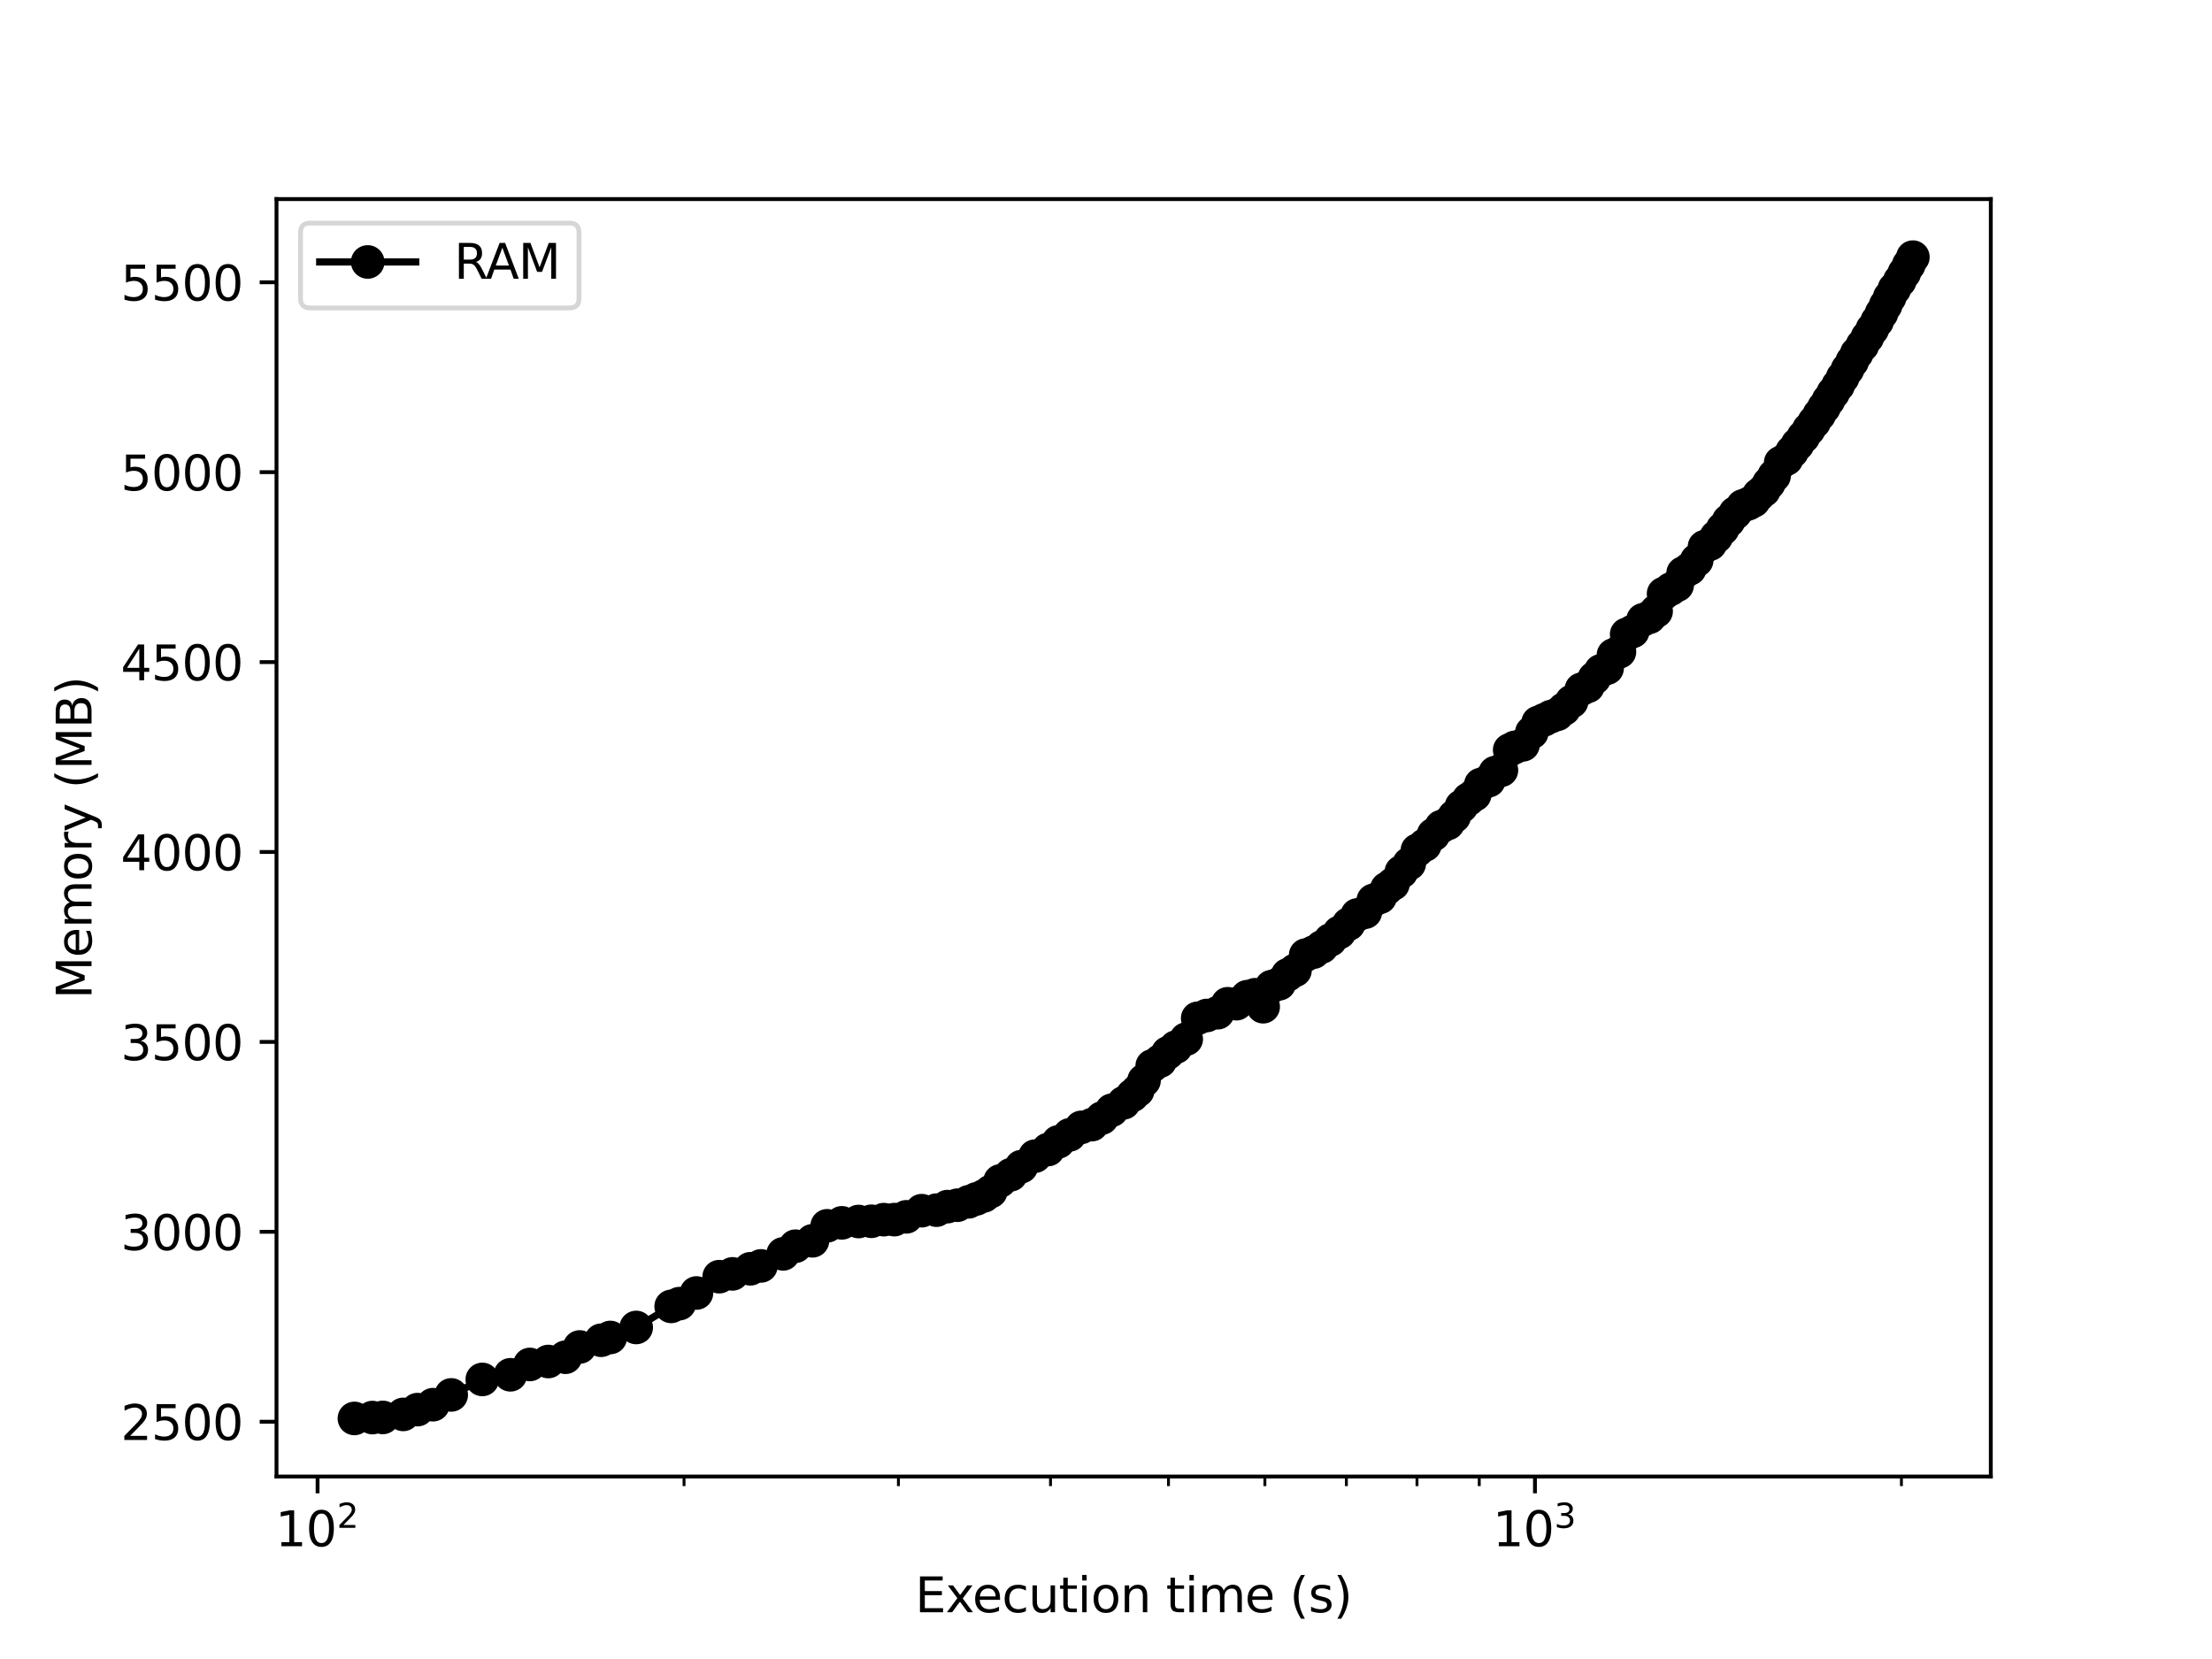<?xml version="1.0" encoding="utf-8" standalone="no"?>
<!DOCTYPE svg PUBLIC "-//W3C//DTD SVG 1.1//EN"
  "http://www.w3.org/Graphics/SVG/1.1/DTD/svg11.dtd">
<svg xmlns:xlink="http://www.w3.org/1999/xlink" width="460.8pt" height="345.6pt" viewBox="0 0 460.8 345.6" xmlns="http://www.w3.org/2000/svg" version="1.1">
 <defs>
  <style type="text/css">*{stroke-linejoin: round; stroke-linecap: butt}</style>
 </defs>
 <g id="figure_1">
  <g id="patch_1">
   <path d="M 0 345.6 
L 460.8 345.6 
L 460.8 0 
L 0 0 
z
" style="fill: #ffffff"/>
  </g>
  <g id="axes_1">
   <g id="patch_2">
    <path d="M 57.6 307.584 
L 414.72 307.584 
L 414.72 41.472 
L 57.6 41.472 
z
" style="fill: #ffffff"/>
   </g>
   <g id="matplotlib.axis_1">
    <g id="xtick_1">
     <g id="line2d_1">
      <defs>
       <path id="m9cf3c46ac2" d="M 0 0 
L 0 3.5 
" style="stroke: #000000; stroke-width: 0.8"/>
      </defs>
      <g>
       <use xlink:href="#m9cf3c46ac2" x="66.156" y="307.584" style="stroke: #000000; stroke-width: 0.8"/>
      </g>
     </g>
     <g id="text_1">
      <!-- $\mathdefault{10^{2}}$ -->
      <g transform="translate(57.356 322.182)scale(0.1 -0.1)">
       <defs>
        <path id="DejaVuSans-31" d="M 794 531 
L 1825 531 
L 1825 4091 
L 703 3866 
L 703 4441 
L 1819 4666 
L 2450 4666 
L 2450 531 
L 3481 531 
L 3481 0 
L 794 0 
L 794 531 
z
" transform="scale(0.016)"/>
        <path id="DejaVuSans-30" d="M 2034 4250 
Q 1547 4250 1301 3770 
Q 1056 3291 1056 2328 
Q 1056 1369 1301 889 
Q 1547 409 2034 409 
Q 2525 409 2770 889 
Q 3016 1369 3016 2328 
Q 3016 3291 2770 3770 
Q 2525 4250 2034 4250 
z
M 2034 4750 
Q 2819 4750 3233 4129 
Q 3647 3509 3647 2328 
Q 3647 1150 3233 529 
Q 2819 -91 2034 -91 
Q 1250 -91 836 529 
Q 422 1150 422 2328 
Q 422 3509 836 4129 
Q 1250 4750 2034 4750 
z
" transform="scale(0.016)"/>
        <path id="DejaVuSans-32" d="M 1228 531 
L 3431 531 
L 3431 0 
L 469 0 
L 469 531 
Q 828 903 1448 1529 
Q 2069 2156 2228 2338 
Q 2531 2678 2651 2914 
Q 2772 3150 2772 3378 
Q 2772 3750 2511 3984 
Q 2250 4219 1831 4219 
Q 1534 4219 1204 4116 
Q 875 4013 500 3803 
L 500 4441 
Q 881 4594 1212 4672 
Q 1544 4750 1819 4750 
Q 2544 4750 2975 4387 
Q 3406 4025 3406 3419 
Q 3406 3131 3298 2873 
Q 3191 2616 2906 2266 
Q 2828 2175 2409 1742 
Q 1991 1309 1228 531 
z
" transform="scale(0.016)"/>
       </defs>
       <use xlink:href="#DejaVuSans-31" transform="translate(0 0.766)"/>
       <use xlink:href="#DejaVuSans-30" transform="translate(63.623 0.766)"/>
       <use xlink:href="#DejaVuSans-32" transform="translate(128.203 39.047)scale(0.7)"/>
      </g>
     </g>
    </g>
    <g id="xtick_2">
     <g id="line2d_2">
      <g>
       <use xlink:href="#m9cf3c46ac2" x="319.759" y="307.584" style="stroke: #000000; stroke-width: 0.8"/>
      </g>
     </g>
     <g id="text_2">
      <!-- $\mathdefault{10^{3}}$ -->
      <g transform="translate(310.959 322.182)scale(0.1 -0.1)">
       <defs>
        <path id="DejaVuSans-33" d="M 2597 2516 
Q 3050 2419 3304 2112 
Q 3559 1806 3559 1356 
Q 3559 666 3084 287 
Q 2609 -91 1734 -91 
Q 1441 -91 1130 -33 
Q 819 25 488 141 
L 488 750 
Q 750 597 1062 519 
Q 1375 441 1716 441 
Q 2309 441 2620 675 
Q 2931 909 2931 1356 
Q 2931 1769 2642 2001 
Q 2353 2234 1838 2234 
L 1294 2234 
L 1294 2753 
L 1863 2753 
Q 2328 2753 2575 2939 
Q 2822 3125 2822 3475 
Q 2822 3834 2567 4026 
Q 2313 4219 1838 4219 
Q 1578 4219 1281 4162 
Q 984 4106 628 3988 
L 628 4550 
Q 988 4650 1302 4700 
Q 1616 4750 1894 4750 
Q 2613 4750 3031 4423 
Q 3450 4097 3450 3541 
Q 3450 3153 3228 2886 
Q 3006 2619 2597 2516 
z
" transform="scale(0.016)"/>
       </defs>
       <use xlink:href="#DejaVuSans-31" transform="translate(0 0.766)"/>
       <use xlink:href="#DejaVuSans-30" transform="translate(63.623 0.766)"/>
       <use xlink:href="#DejaVuSans-33" transform="translate(128.203 39.047)scale(0.7)"/>
      </g>
     </g>
    </g>
    <g id="xtick_3">
     <g id="line2d_3">
      <defs>
       <path id="mc6158fd50e" d="M 0 0 
L 0 2 
" style="stroke: #000000; stroke-width: 0.6"/>
      </defs>
      <g>
       <use xlink:href="#mc6158fd50e" x="142.498" y="307.584" style="stroke: #000000; stroke-width: 0.6"/>
      </g>
     </g>
    </g>
    <g id="xtick_4">
     <g id="line2d_4">
      <g>
       <use xlink:href="#mc6158fd50e" x="187.156" y="307.584" style="stroke: #000000; stroke-width: 0.6"/>
      </g>
     </g>
    </g>
    <g id="xtick_5">
     <g id="line2d_5">
      <g>
       <use xlink:href="#mc6158fd50e" x="218.841" y="307.584" style="stroke: #000000; stroke-width: 0.6"/>
      </g>
     </g>
    </g>
    <g id="xtick_6">
     <g id="line2d_6">
      <g>
       <use xlink:href="#mc6158fd50e" x="243.417" y="307.584" style="stroke: #000000; stroke-width: 0.6"/>
      </g>
     </g>
    </g>
    <g id="xtick_7">
     <g id="line2d_7">
      <g>
       <use xlink:href="#mc6158fd50e" x="263.498" y="307.584" style="stroke: #000000; stroke-width: 0.6"/>
      </g>
     </g>
    </g>
    <g id="xtick_8">
     <g id="line2d_8">
      <g>
       <use xlink:href="#mc6158fd50e" x="280.476" y="307.584" style="stroke: #000000; stroke-width: 0.6"/>
      </g>
     </g>
    </g>
    <g id="xtick_9">
     <g id="line2d_9">
      <g>
       <use xlink:href="#mc6158fd50e" x="295.183" y="307.584" style="stroke: #000000; stroke-width: 0.6"/>
      </g>
     </g>
    </g>
    <g id="xtick_10">
     <g id="line2d_10">
      <g>
       <use xlink:href="#mc6158fd50e" x="308.155" y="307.584" style="stroke: #000000; stroke-width: 0.6"/>
      </g>
     </g>
    </g>
    <g id="xtick_11">
     <g id="line2d_11">
      <g>
       <use xlink:href="#mc6158fd50e" x="396.101" y="307.584" style="stroke: #000000; stroke-width: 0.6"/>
      </g>
     </g>
    </g>
    <g id="text_3">
     <!-- Execution time (s) -->
     <g transform="translate(190.645 335.861)scale(0.1 -0.1)">
      <defs>
       <path id="DejaVuSans-45" d="M 628 4666 
L 3578 4666 
L 3578 4134 
L 1259 4134 
L 1259 2753 
L 3481 2753 
L 3481 2222 
L 1259 2222 
L 1259 531 
L 3634 531 
L 3634 0 
L 628 0 
L 628 4666 
z
" transform="scale(0.016)"/>
       <path id="DejaVuSans-78" d="M 3513 3500 
L 2247 1797 
L 3578 0 
L 2900 0 
L 1881 1375 
L 863 0 
L 184 0 
L 1544 1831 
L 300 3500 
L 978 3500 
L 1906 2253 
L 2834 3500 
L 3513 3500 
z
" transform="scale(0.016)"/>
       <path id="DejaVuSans-65" d="M 3597 1894 
L 3597 1613 
L 953 1613 
Q 991 1019 1311 708 
Q 1631 397 2203 397 
Q 2534 397 2845 478 
Q 3156 559 3463 722 
L 3463 178 
Q 3153 47 2828 -22 
Q 2503 -91 2169 -91 
Q 1331 -91 842 396 
Q 353 884 353 1716 
Q 353 2575 817 3079 
Q 1281 3584 2069 3584 
Q 2775 3584 3186 3129 
Q 3597 2675 3597 1894 
z
M 3022 2063 
Q 3016 2534 2758 2815 
Q 2500 3097 2075 3097 
Q 1594 3097 1305 2825 
Q 1016 2553 972 2059 
L 3022 2063 
z
" transform="scale(0.016)"/>
       <path id="DejaVuSans-63" d="M 3122 3366 
L 3122 2828 
Q 2878 2963 2633 3030 
Q 2388 3097 2138 3097 
Q 1578 3097 1268 2742 
Q 959 2388 959 1747 
Q 959 1106 1268 751 
Q 1578 397 2138 397 
Q 2388 397 2633 464 
Q 2878 531 3122 666 
L 3122 134 
Q 2881 22 2623 -34 
Q 2366 -91 2075 -91 
Q 1284 -91 818 406 
Q 353 903 353 1747 
Q 353 2603 823 3093 
Q 1294 3584 2113 3584 
Q 2378 3584 2631 3529 
Q 2884 3475 3122 3366 
z
" transform="scale(0.016)"/>
       <path id="DejaVuSans-75" d="M 544 1381 
L 544 3500 
L 1119 3500 
L 1119 1403 
Q 1119 906 1312 657 
Q 1506 409 1894 409 
Q 2359 409 2629 706 
Q 2900 1003 2900 1516 
L 2900 3500 
L 3475 3500 
L 3475 0 
L 2900 0 
L 2900 538 
Q 2691 219 2414 64 
Q 2138 -91 1772 -91 
Q 1169 -91 856 284 
Q 544 659 544 1381 
z
M 1991 3584 
L 1991 3584 
z
" transform="scale(0.016)"/>
       <path id="DejaVuSans-74" d="M 1172 4494 
L 1172 3500 
L 2356 3500 
L 2356 3053 
L 1172 3053 
L 1172 1153 
Q 1172 725 1289 603 
Q 1406 481 1766 481 
L 2356 481 
L 2356 0 
L 1766 0 
Q 1100 0 847 248 
Q 594 497 594 1153 
L 594 3053 
L 172 3053 
L 172 3500 
L 594 3500 
L 594 4494 
L 1172 4494 
z
" transform="scale(0.016)"/>
       <path id="DejaVuSans-69" d="M 603 3500 
L 1178 3500 
L 1178 0 
L 603 0 
L 603 3500 
z
M 603 4863 
L 1178 4863 
L 1178 4134 
L 603 4134 
L 603 4863 
z
" transform="scale(0.016)"/>
       <path id="DejaVuSans-6f" d="M 1959 3097 
Q 1497 3097 1228 2736 
Q 959 2375 959 1747 
Q 959 1119 1226 758 
Q 1494 397 1959 397 
Q 2419 397 2687 759 
Q 2956 1122 2956 1747 
Q 2956 2369 2687 2733 
Q 2419 3097 1959 3097 
z
M 1959 3584 
Q 2709 3584 3137 3096 
Q 3566 2609 3566 1747 
Q 3566 888 3137 398 
Q 2709 -91 1959 -91 
Q 1206 -91 779 398 
Q 353 888 353 1747 
Q 353 2609 779 3096 
Q 1206 3584 1959 3584 
z
" transform="scale(0.016)"/>
       <path id="DejaVuSans-6e" d="M 3513 2113 
L 3513 0 
L 2938 0 
L 2938 2094 
Q 2938 2591 2744 2837 
Q 2550 3084 2163 3084 
Q 1697 3084 1428 2787 
Q 1159 2491 1159 1978 
L 1159 0 
L 581 0 
L 581 3500 
L 1159 3500 
L 1159 2956 
Q 1366 3272 1645 3428 
Q 1925 3584 2291 3584 
Q 2894 3584 3203 3211 
Q 3513 2838 3513 2113 
z
" transform="scale(0.016)"/>
       <path id="DejaVuSans-20" transform="scale(0.016)"/>
       <path id="DejaVuSans-6d" d="M 3328 2828 
Q 3544 3216 3844 3400 
Q 4144 3584 4550 3584 
Q 5097 3584 5394 3201 
Q 5691 2819 5691 2113 
L 5691 0 
L 5113 0 
L 5113 2094 
Q 5113 2597 4934 2840 
Q 4756 3084 4391 3084 
Q 3944 3084 3684 2787 
Q 3425 2491 3425 1978 
L 3425 0 
L 2847 0 
L 2847 2094 
Q 2847 2600 2669 2842 
Q 2491 3084 2119 3084 
Q 1678 3084 1418 2786 
Q 1159 2488 1159 1978 
L 1159 0 
L 581 0 
L 581 3500 
L 1159 3500 
L 1159 2956 
Q 1356 3278 1631 3431 
Q 1906 3584 2284 3584 
Q 2666 3584 2933 3390 
Q 3200 3197 3328 2828 
z
" transform="scale(0.016)"/>
       <path id="DejaVuSans-28" d="M 1984 4856 
Q 1566 4138 1362 3434 
Q 1159 2731 1159 2009 
Q 1159 1288 1364 580 
Q 1569 -128 1984 -844 
L 1484 -844 
Q 1016 -109 783 600 
Q 550 1309 550 2009 
Q 550 2706 781 3412 
Q 1013 4119 1484 4856 
L 1984 4856 
z
" transform="scale(0.016)"/>
       <path id="DejaVuSans-73" d="M 2834 3397 
L 2834 2853 
Q 2591 2978 2328 3040 
Q 2066 3103 1784 3103 
Q 1356 3103 1142 2972 
Q 928 2841 928 2578 
Q 928 2378 1081 2264 
Q 1234 2150 1697 2047 
L 1894 2003 
Q 2506 1872 2764 1633 
Q 3022 1394 3022 966 
Q 3022 478 2636 193 
Q 2250 -91 1575 -91 
Q 1294 -91 989 -36 
Q 684 19 347 128 
L 347 722 
Q 666 556 975 473 
Q 1284 391 1588 391 
Q 1994 391 2212 530 
Q 2431 669 2431 922 
Q 2431 1156 2273 1281 
Q 2116 1406 1581 1522 
L 1381 1569 
Q 847 1681 609 1914 
Q 372 2147 372 2553 
Q 372 3047 722 3315 
Q 1072 3584 1716 3584 
Q 2034 3584 2315 3537 
Q 2597 3491 2834 3397 
z
" transform="scale(0.016)"/>
       <path id="DejaVuSans-29" d="M 513 4856 
L 1013 4856 
Q 1481 4119 1714 3412 
Q 1947 2706 1947 2009 
Q 1947 1309 1714 600 
Q 1481 -109 1013 -844 
L 513 -844 
Q 928 -128 1133 580 
Q 1338 1288 1338 2009 
Q 1338 2731 1133 3434 
Q 928 4138 513 4856 
z
" transform="scale(0.016)"/>
      </defs>
      <use xlink:href="#DejaVuSans-45"/>
      <use xlink:href="#DejaVuSans-78" x="63.184"/>
      <use xlink:href="#DejaVuSans-65" x="119.238"/>
      <use xlink:href="#DejaVuSans-63" x="180.762"/>
      <use xlink:href="#DejaVuSans-75" x="235.742"/>
      <use xlink:href="#DejaVuSans-74" x="299.121"/>
      <use xlink:href="#DejaVuSans-69" x="338.33"/>
      <use xlink:href="#DejaVuSans-6f" x="366.113"/>
      <use xlink:href="#DejaVuSans-6e" x="427.295"/>
      <use xlink:href="#DejaVuSans-20" x="490.674"/>
      <use xlink:href="#DejaVuSans-74" x="522.461"/>
      <use xlink:href="#DejaVuSans-69" x="561.67"/>
      <use xlink:href="#DejaVuSans-6d" x="589.453"/>
      <use xlink:href="#DejaVuSans-65" x="686.865"/>
      <use xlink:href="#DejaVuSans-20" x="748.389"/>
      <use xlink:href="#DejaVuSans-28" x="780.176"/>
      <use xlink:href="#DejaVuSans-73" x="819.189"/>
      <use xlink:href="#DejaVuSans-29" x="871.289"/>
     </g>
    </g>
   </g>
   <g id="matplotlib.axis_2">
    <g id="ytick_1">
     <g id="line2d_12">
      <defs>
       <path id="m2cf7cb6f9a" d="M 0 0 
L -3.5 0 
" style="stroke: #000000; stroke-width: 0.8"/>
      </defs>
      <g>
       <use xlink:href="#m2cf7cb6f9a" x="57.6" y="296.171" style="stroke: #000000; stroke-width: 0.8"/>
      </g>
     </g>
     <g id="text_4">
      <!-- 2500 -->
      <g transform="translate(25.15 299.97)scale(0.1 -0.1)">
       <defs>
        <path id="DejaVuSans-35" d="M 691 4666 
L 3169 4666 
L 3169 4134 
L 1269 4134 
L 1269 2991 
Q 1406 3038 1543 3061 
Q 1681 3084 1819 3084 
Q 2600 3084 3056 2656 
Q 3513 2228 3513 1497 
Q 3513 744 3044 326 
Q 2575 -91 1722 -91 
Q 1428 -91 1123 -41 
Q 819 9 494 109 
L 494 744 
Q 775 591 1075 516 
Q 1375 441 1709 441 
Q 2250 441 2565 725 
Q 2881 1009 2881 1497 
Q 2881 1984 2565 2268 
Q 2250 2553 1709 2553 
Q 1456 2553 1204 2497 
Q 953 2441 691 2322 
L 691 4666 
z
" transform="scale(0.016)"/>
       </defs>
       <use xlink:href="#DejaVuSans-32"/>
       <use xlink:href="#DejaVuSans-35" x="63.623"/>
       <use xlink:href="#DejaVuSans-30" x="127.246"/>
       <use xlink:href="#DejaVuSans-30" x="190.869"/>
      </g>
     </g>
    </g>
    <g id="ytick_2">
     <g id="line2d_13">
      <g>
       <use xlink:href="#m2cf7cb6f9a" x="57.6" y="256.609" style="stroke: #000000; stroke-width: 0.8"/>
      </g>
     </g>
     <g id="text_5">
      <!-- 3000 -->
      <g transform="translate(25.15 260.408)scale(0.1 -0.1)">
       <use xlink:href="#DejaVuSans-33"/>
       <use xlink:href="#DejaVuSans-30" x="63.623"/>
       <use xlink:href="#DejaVuSans-30" x="127.246"/>
       <use xlink:href="#DejaVuSans-30" x="190.869"/>
      </g>
     </g>
    </g>
    <g id="ytick_3">
     <g id="line2d_14">
      <g>
       <use xlink:href="#m2cf7cb6f9a" x="57.6" y="217.048" style="stroke: #000000; stroke-width: 0.8"/>
      </g>
     </g>
     <g id="text_6">
      <!-- 3500 -->
      <g transform="translate(25.15 220.847)scale(0.1 -0.1)">
       <use xlink:href="#DejaVuSans-33"/>
       <use xlink:href="#DejaVuSans-35" x="63.623"/>
       <use xlink:href="#DejaVuSans-30" x="127.246"/>
       <use xlink:href="#DejaVuSans-30" x="190.869"/>
      </g>
     </g>
    </g>
    <g id="ytick_4">
     <g id="line2d_15">
      <g>
       <use xlink:href="#m2cf7cb6f9a" x="57.6" y="177.486" style="stroke: #000000; stroke-width: 0.8"/>
      </g>
     </g>
     <g id="text_7">
      <!-- 4000 -->
      <g transform="translate(25.15 181.285)scale(0.1 -0.1)">
       <defs>
        <path id="DejaVuSans-34" d="M 2419 4116 
L 825 1625 
L 2419 1625 
L 2419 4116 
z
M 2253 4666 
L 3047 4666 
L 3047 1625 
L 3713 1625 
L 3713 1100 
L 3047 1100 
L 3047 0 
L 2419 0 
L 2419 1100 
L 313 1100 
L 313 1709 
L 2253 4666 
z
" transform="scale(0.016)"/>
       </defs>
       <use xlink:href="#DejaVuSans-34"/>
       <use xlink:href="#DejaVuSans-30" x="63.623"/>
       <use xlink:href="#DejaVuSans-30" x="127.246"/>
       <use xlink:href="#DejaVuSans-30" x="190.869"/>
      </g>
     </g>
    </g>
    <g id="ytick_5">
     <g id="line2d_16">
      <g>
       <use xlink:href="#m2cf7cb6f9a" x="57.6" y="137.924" style="stroke: #000000; stroke-width: 0.8"/>
      </g>
     </g>
     <g id="text_8">
      <!-- 4500 -->
      <g transform="translate(25.15 141.723)scale(0.1 -0.1)">
       <use xlink:href="#DejaVuSans-34"/>
       <use xlink:href="#DejaVuSans-35" x="63.623"/>
       <use xlink:href="#DejaVuSans-30" x="127.246"/>
       <use xlink:href="#DejaVuSans-30" x="190.869"/>
      </g>
     </g>
    </g>
    <g id="ytick_6">
     <g id="line2d_17">
      <g>
       <use xlink:href="#m2cf7cb6f9a" x="57.6" y="98.362" style="stroke: #000000; stroke-width: 0.8"/>
      </g>
     </g>
     <g id="text_9">
      <!-- 5000 -->
      <g transform="translate(25.15 102.162)scale(0.1 -0.1)">
       <use xlink:href="#DejaVuSans-35"/>
       <use xlink:href="#DejaVuSans-30" x="63.623"/>
       <use xlink:href="#DejaVuSans-30" x="127.246"/>
       <use xlink:href="#DejaVuSans-30" x="190.869"/>
      </g>
     </g>
    </g>
    <g id="ytick_7">
     <g id="line2d_18">
      <g>
       <use xlink:href="#m2cf7cb6f9a" x="57.6" y="58.801" style="stroke: #000000; stroke-width: 0.8"/>
      </g>
     </g>
     <g id="text_10">
      <!-- 5500 -->
      <g transform="translate(25.15 62.6)scale(0.1 -0.1)">
       <use xlink:href="#DejaVuSans-35"/>
       <use xlink:href="#DejaVuSans-35" x="63.623"/>
       <use xlink:href="#DejaVuSans-30" x="127.246"/>
       <use xlink:href="#DejaVuSans-30" x="190.869"/>
      </g>
     </g>
    </g>
    <g id="text_11">
     <!-- Memory (MB) -->
     <g transform="translate(19.07 208.098)rotate(-90)scale(0.1 -0.1)">
      <defs>
       <path id="DejaVuSans-4d" d="M 628 4666 
L 1569 4666 
L 2759 1491 
L 3956 4666 
L 4897 4666 
L 4897 0 
L 4281 0 
L 4281 4097 
L 3078 897 
L 2444 897 
L 1241 4097 
L 1241 0 
L 628 0 
L 628 4666 
z
" transform="scale(0.016)"/>
       <path id="DejaVuSans-72" d="M 2631 2963 
Q 2534 3019 2420 3045 
Q 2306 3072 2169 3072 
Q 1681 3072 1420 2755 
Q 1159 2438 1159 1844 
L 1159 0 
L 581 0 
L 581 3500 
L 1159 3500 
L 1159 2956 
Q 1341 3275 1631 3429 
Q 1922 3584 2338 3584 
Q 2397 3584 2469 3576 
Q 2541 3569 2628 3553 
L 2631 2963 
z
" transform="scale(0.016)"/>
       <path id="DejaVuSans-79" d="M 2059 -325 
Q 1816 -950 1584 -1140 
Q 1353 -1331 966 -1331 
L 506 -1331 
L 506 -850 
L 844 -850 
Q 1081 -850 1212 -737 
Q 1344 -625 1503 -206 
L 1606 56 
L 191 3500 
L 800 3500 
L 1894 763 
L 2988 3500 
L 3597 3500 
L 2059 -325 
z
" transform="scale(0.016)"/>
       <path id="DejaVuSans-42" d="M 1259 2228 
L 1259 519 
L 2272 519 
Q 2781 519 3026 730 
Q 3272 941 3272 1375 
Q 3272 1813 3026 2020 
Q 2781 2228 2272 2228 
L 1259 2228 
z
M 1259 4147 
L 1259 2741 
L 2194 2741 
Q 2656 2741 2882 2914 
Q 3109 3088 3109 3444 
Q 3109 3797 2882 3972 
Q 2656 4147 2194 4147 
L 1259 4147 
z
M 628 4666 
L 2241 4666 
Q 2963 4666 3353 4366 
Q 3744 4066 3744 3513 
Q 3744 3084 3544 2831 
Q 3344 2578 2956 2516 
Q 3422 2416 3680 2098 
Q 3938 1781 3938 1306 
Q 3938 681 3513 340 
Q 3088 0 2303 0 
L 628 0 
L 628 4666 
z
" transform="scale(0.016)"/>
      </defs>
      <use xlink:href="#DejaVuSans-4d"/>
      <use xlink:href="#DejaVuSans-65" x="86.279"/>
      <use xlink:href="#DejaVuSans-6d" x="147.803"/>
      <use xlink:href="#DejaVuSans-6f" x="245.215"/>
      <use xlink:href="#DejaVuSans-72" x="306.396"/>
      <use xlink:href="#DejaVuSans-79" x="347.51"/>
      <use xlink:href="#DejaVuSans-20" x="406.689"/>
      <use xlink:href="#DejaVuSans-28" x="438.477"/>
      <use xlink:href="#DejaVuSans-4d" x="477.49"/>
      <use xlink:href="#DejaVuSans-42" x="563.77"/>
      <use xlink:href="#DejaVuSans-29" x="632.373"/>
     </g>
    </g>
   </g>
   <g id="line2d_19">
    <path d="M 73.833 295.488 
L 79.748 295.274 
L 83.995 294.648 
L 90.196 292.625 
L 93.994 290.589 
L 100.474 287.361 
L 106.326 286.394 
L 110.379 284.241 
L 114.225 283.629 
L 117.791 282.736 
L 120.757 280.602 
L 127.132 278.62 
L 132.531 276.536 
L 139.818 272.144 
L 141.523 271.572 
L 145.088 269.354 
L 149.817 265.959 
L 152.591 265.372 
L 158.523 263.711 
L 163.135 261.205 
L 165.705 259.611 
L 169.248 258.48 
L 172.318 255.358 
L 175.375 254.741 
L 178.85 254.465 
L 181.533 254.413 
L 184.109 254.077 
L 186.314 254.07 
L 188.806 253.49 
L 192.009 252.21 
L 195.084 252.098 
L 197.374 251.364 
L 199.429 251.069 
L 201.778 250.363 
L 204.961 249.129 
L 206.382 248.218 
L 208.341 246.014 
L 210.568 244.722 
L 215.609 240.85 
L 218.332 239.467 
L 220.455 237.878 
L 225.26 234.851 
L 227.463 234.277 
L 229.541 232.914 
L 231.606 231.281 
L 234.104 229.725 
L 237.004 227.19 
L 238.323 225.09 
L 240.03 222.046 
L 241.677 221.036 
L 243.29 219.344 
L 247.114 216.458 
L 249.504 212.125 
L 251.39 211.546 
L 253.679 210.966 
L 255.748 209.103 
L 257.579 209.09 
L 259.822 207.628 
L 261.446 207.223 
L 263.143 209.718 
L 264.881 205.529 
L 266.481 204.938 
L 268.243 203.091 
L 269.77 202.142 
L 271.996 198.962 
L 273.639 198.348 
L 275.346 197.269 
L 279.017 194.245 
L 280.939 192.507 
L 282.74 190.604 
L 284.417 190.017 
L 286.081 187.567 
L 287.487 186.918 
L 288.918 185.09 
L 290.184 184.147 
L 291.929 181.627 
L 293.574 179.918 
L 295.272 177.123 
L 296.823 176.039 
L 298.618 173.867 
L 300.25 172.212 
L 301.617 171.543 
L 302.927 170.086 
L 304.455 167.977 
L 305.95 166.476 
L 307.204 165.555 
L 308.481 163.427 
L 310.142 162.624 
L 311.478 160.949 
L 312.774 160.447 
L 314.497 156.238 
L 315.567 155.69 
L 317.268 155.159 
L 319.11 152.579 
L 320.427 150.503 
L 324.417 148.809 
L 325.81 147.703 
L 327.395 146.147 
L 329.434 143.593 
L 330.789 142.97 
L 332.143 141.254 
L 333.473 139.749 
L 334.792 139.188 
L 336.116 136.443 
L 337.36 135.776 
L 338.864 132.147 
L 340.124 131.53 
L 342.283 129.118 
L 343.614 128.582 
L 344.998 127.348 
L 346.556 123.665 
L 349.383 121.904 
L 350.632 119.377 
L 352 118.49 
L 353.45 116.732 
L 355.083 113.899 
L 356.264 113.332 
L 358.865 110.148 
L 360.106 108.498 
L 361.494 106.876 
L 363.058 105.397 
L 364.253 104.922 
L 365.326 104.334 
L 366.39 103.071 
L 367.452 102.149 
L 369.577 99.121 
L 370.946 96.385 
L 372.159 95.617 
L 377.93 87.924 
L 380.899 83.383 
L 383.866 78.637 
L 386.789 73.633 
L 389.016 70.258 
L 391.954 65.262 
L 394.641 60.166 
L 395.762 58.485 
L 398.487 53.568 
L 398.487 53.568 
" clip-path="url(#p2e07b26fb0)" style="fill: none; stroke: #000000; stroke-width: 1.5; stroke-linecap: square"/>
    <defs>
     <path id="m73f41d70ca" d="M 0 3 
C 0.796 3 1.559 2.684 2.121 2.121 
C 2.684 1.559 3 0.796 3 0 
C 3 -0.796 2.684 -1.559 2.121 -2.121 
C 1.559 -2.684 0.796 -3 0 -3 
C -0.796 -3 -1.559 -2.684 -2.121 -2.121 
C -2.684 -1.559 -3 -0.796 -3 0 
C -3 0.796 -2.684 1.559 -2.121 2.121 
C -1.559 2.684 -0.796 3 0 3 
z
" style="stroke: #000000"/>
    </defs>
    <g clip-path="url(#p2e07b26fb0)">
     <use xlink:href="#m73f41d70ca" x="73.833" y="295.488" style="stroke: #000000"/>
     <use xlink:href="#m73f41d70ca" x="77.584" y="295.306" style="stroke: #000000"/>
     <use xlink:href="#m73f41d70ca" x="79.748" y="295.274" style="stroke: #000000"/>
     <use xlink:href="#m73f41d70ca" x="83.995" y="294.648" style="stroke: #000000"/>
     <use xlink:href="#m73f41d70ca" x="86.974" y="293.651" style="stroke: #000000"/>
     <use xlink:href="#m73f41d70ca" x="90.196" y="292.625" style="stroke: #000000"/>
     <use xlink:href="#m73f41d70ca" x="93.994" y="290.589" style="stroke: #000000"/>
     <use xlink:href="#m73f41d70ca" x="100.474" y="287.361" style="stroke: #000000"/>
     <use xlink:href="#m73f41d70ca" x="106.326" y="286.394" style="stroke: #000000"/>
     <use xlink:href="#m73f41d70ca" x="110.379" y="284.241" style="stroke: #000000"/>
     <use xlink:href="#m73f41d70ca" x="114.225" y="283.629" style="stroke: #000000"/>
     <use xlink:href="#m73f41d70ca" x="117.791" y="282.736" style="stroke: #000000"/>
     <use xlink:href="#m73f41d70ca" x="120.757" y="280.602" style="stroke: #000000"/>
     <use xlink:href="#m73f41d70ca" x="125.232" y="279.201" style="stroke: #000000"/>
     <use xlink:href="#m73f41d70ca" x="127.132" y="278.62" style="stroke: #000000"/>
     <use xlink:href="#m73f41d70ca" x="132.531" y="276.536" style="stroke: #000000"/>
     <use xlink:href="#m73f41d70ca" x="139.818" y="272.144" style="stroke: #000000"/>
     <use xlink:href="#m73f41d70ca" x="141.523" y="271.572" style="stroke: #000000"/>
     <use xlink:href="#m73f41d70ca" x="145.088" y="269.354" style="stroke: #000000"/>
     <use xlink:href="#m73f41d70ca" x="149.817" y="265.959" style="stroke: #000000"/>
     <use xlink:href="#m73f41d70ca" x="152.591" y="265.372" style="stroke: #000000"/>
     <use xlink:href="#m73f41d70ca" x="156.307" y="264.312" style="stroke: #000000"/>
     <use xlink:href="#m73f41d70ca" x="158.523" y="263.711" style="stroke: #000000"/>
     <use xlink:href="#m73f41d70ca" x="163.135" y="261.205" style="stroke: #000000"/>
     <use xlink:href="#m73f41d70ca" x="165.705" y="259.611" style="stroke: #000000"/>
     <use xlink:href="#m73f41d70ca" x="169.248" y="258.48" style="stroke: #000000"/>
     <use xlink:href="#m73f41d70ca" x="172.318" y="255.358" style="stroke: #000000"/>
     <use xlink:href="#m73f41d70ca" x="175.375" y="254.741" style="stroke: #000000"/>
     <use xlink:href="#m73f41d70ca" x="178.85" y="254.465" style="stroke: #000000"/>
     <use xlink:href="#m73f41d70ca" x="181.533" y="254.413" style="stroke: #000000"/>
     <use xlink:href="#m73f41d70ca" x="184.109" y="254.077" style="stroke: #000000"/>
     <use xlink:href="#m73f41d70ca" x="186.314" y="254.07" style="stroke: #000000"/>
     <use xlink:href="#m73f41d70ca" x="188.806" y="253.49" style="stroke: #000000"/>
     <use xlink:href="#m73f41d70ca" x="192.009" y="252.21" style="stroke: #000000"/>
     <use xlink:href="#m73f41d70ca" x="195.084" y="252.098" style="stroke: #000000"/>
     <use xlink:href="#m73f41d70ca" x="197.374" y="251.364" style="stroke: #000000"/>
     <use xlink:href="#m73f41d70ca" x="199.429" y="251.069" style="stroke: #000000"/>
     <use xlink:href="#m73f41d70ca" x="201.778" y="250.363" style="stroke: #000000"/>
     <use xlink:href="#m73f41d70ca" x="203.379" y="249.759" style="stroke: #000000"/>
     <use xlink:href="#m73f41d70ca" x="204.961" y="249.129" style="stroke: #000000"/>
     <use xlink:href="#m73f41d70ca" x="206.382" y="248.218" style="stroke: #000000"/>
     <use xlink:href="#m73f41d70ca" x="208.341" y="246.014" style="stroke: #000000"/>
     <use xlink:href="#m73f41d70ca" x="210.568" y="244.722" style="stroke: #000000"/>
     <use xlink:href="#m73f41d70ca" x="212.76" y="243.032" style="stroke: #000000"/>
     <use xlink:href="#m73f41d70ca" x="215.609" y="240.85" style="stroke: #000000"/>
     <use xlink:href="#m73f41d70ca" x="218.332" y="239.467" style="stroke: #000000"/>
     <use xlink:href="#m73f41d70ca" x="220.455" y="237.878" style="stroke: #000000"/>
     <use xlink:href="#m73f41d70ca" x="222.821" y="236.411" style="stroke: #000000"/>
     <use xlink:href="#m73f41d70ca" x="225.26" y="234.851" style="stroke: #000000"/>
     <use xlink:href="#m73f41d70ca" x="227.463" y="234.277" style="stroke: #000000"/>
     <use xlink:href="#m73f41d70ca" x="229.541" y="232.914" style="stroke: #000000"/>
     <use xlink:href="#m73f41d70ca" x="231.606" y="231.281" style="stroke: #000000"/>
     <use xlink:href="#m73f41d70ca" x="234.104" y="229.725" style="stroke: #000000"/>
     <use xlink:href="#m73f41d70ca" x="235.906" y="228.187" style="stroke: #000000"/>
     <use xlink:href="#m73f41d70ca" x="237.004" y="227.19" style="stroke: #000000"/>
     <use xlink:href="#m73f41d70ca" x="238.323" y="225.09" style="stroke: #000000"/>
     <use xlink:href="#m73f41d70ca" x="240.03" y="222.046" style="stroke: #000000"/>
     <use xlink:href="#m73f41d70ca" x="241.677" y="221.036" style="stroke: #000000"/>
     <use xlink:href="#m73f41d70ca" x="243.29" y="219.344" style="stroke: #000000"/>
     <use xlink:href="#m73f41d70ca" x="244.957" y="218.136" style="stroke: #000000"/>
     <use xlink:href="#m73f41d70ca" x="247.114" y="216.458" style="stroke: #000000"/>
     <use xlink:href="#m73f41d70ca" x="249.504" y="212.125" style="stroke: #000000"/>
     <use xlink:href="#m73f41d70ca" x="251.39" y="211.546" style="stroke: #000000"/>
     <use xlink:href="#m73f41d70ca" x="253.679" y="210.966" style="stroke: #000000"/>
     <use xlink:href="#m73f41d70ca" x="255.748" y="209.103" style="stroke: #000000"/>
     <use xlink:href="#m73f41d70ca" x="257.579" y="209.09" style="stroke: #000000"/>
     <use xlink:href="#m73f41d70ca" x="259.822" y="207.628" style="stroke: #000000"/>
     <use xlink:href="#m73f41d70ca" x="261.446" y="207.223" style="stroke: #000000"/>
     <use xlink:href="#m73f41d70ca" x="263.143" y="209.718" style="stroke: #000000"/>
     <use xlink:href="#m73f41d70ca" x="264.881" y="205.529" style="stroke: #000000"/>
     <use xlink:href="#m73f41d70ca" x="266.481" y="204.938" style="stroke: #000000"/>
     <use xlink:href="#m73f41d70ca" x="268.243" y="203.091" style="stroke: #000000"/>
     <use xlink:href="#m73f41d70ca" x="269.77" y="202.142" style="stroke: #000000"/>
     <use xlink:href="#m73f41d70ca" x="271.996" y="198.962" style="stroke: #000000"/>
     <use xlink:href="#m73f41d70ca" x="273.639" y="198.348" style="stroke: #000000"/>
     <use xlink:href="#m73f41d70ca" x="275.346" y="197.269" style="stroke: #000000"/>
     <use xlink:href="#m73f41d70ca" x="277.13" y="195.818" style="stroke: #000000"/>
     <use xlink:href="#m73f41d70ca" x="279.017" y="194.245" style="stroke: #000000"/>
     <use xlink:href="#m73f41d70ca" x="280.939" y="192.507" style="stroke: #000000"/>
     <use xlink:href="#m73f41d70ca" x="282.74" y="190.604" style="stroke: #000000"/>
     <use xlink:href="#m73f41d70ca" x="284.417" y="190.017" style="stroke: #000000"/>
     <use xlink:href="#m73f41d70ca" x="286.081" y="187.567" style="stroke: #000000"/>
     <use xlink:href="#m73f41d70ca" x="287.487" y="186.918" style="stroke: #000000"/>
     <use xlink:href="#m73f41d70ca" x="288.918" y="185.09" style="stroke: #000000"/>
     <use xlink:href="#m73f41d70ca" x="290.184" y="184.147" style="stroke: #000000"/>
     <use xlink:href="#m73f41d70ca" x="291.929" y="181.627" style="stroke: #000000"/>
     <use xlink:href="#m73f41d70ca" x="293.574" y="179.918" style="stroke: #000000"/>
     <use xlink:href="#m73f41d70ca" x="295.272" y="177.123" style="stroke: #000000"/>
     <use xlink:href="#m73f41d70ca" x="296.823" y="176.039" style="stroke: #000000"/>
     <use xlink:href="#m73f41d70ca" x="298.618" y="173.867" style="stroke: #000000"/>
     <use xlink:href="#m73f41d70ca" x="300.25" y="172.212" style="stroke: #000000"/>
     <use xlink:href="#m73f41d70ca" x="301.617" y="171.543" style="stroke: #000000"/>
     <use xlink:href="#m73f41d70ca" x="302.927" y="170.086" style="stroke: #000000"/>
     <use xlink:href="#m73f41d70ca" x="304.455" y="167.977" style="stroke: #000000"/>
     <use xlink:href="#m73f41d70ca" x="305.95" y="166.476" style="stroke: #000000"/>
     <use xlink:href="#m73f41d70ca" x="307.204" y="165.555" style="stroke: #000000"/>
     <use xlink:href="#m73f41d70ca" x="308.481" y="163.427" style="stroke: #000000"/>
     <use xlink:href="#m73f41d70ca" x="310.142" y="162.624" style="stroke: #000000"/>
     <use xlink:href="#m73f41d70ca" x="311.478" y="160.949" style="stroke: #000000"/>
     <use xlink:href="#m73f41d70ca" x="312.774" y="160.447" style="stroke: #000000"/>
     <use xlink:href="#m73f41d70ca" x="314.497" y="156.238" style="stroke: #000000"/>
     <use xlink:href="#m73f41d70ca" x="315.567" y="155.69" style="stroke: #000000"/>
     <use xlink:href="#m73f41d70ca" x="317.268" y="155.159" style="stroke: #000000"/>
     <use xlink:href="#m73f41d70ca" x="319.11" y="152.579" style="stroke: #000000"/>
     <use xlink:href="#m73f41d70ca" x="320.427" y="150.503" style="stroke: #000000"/>
     <use xlink:href="#m73f41d70ca" x="321.698" y="149.944" style="stroke: #000000"/>
     <use xlink:href="#m73f41d70ca" x="323.041" y="149.297" style="stroke: #000000"/>
     <use xlink:href="#m73f41d70ca" x="324.417" y="148.809" style="stroke: #000000"/>
     <use xlink:href="#m73f41d70ca" x="325.81" y="147.703" style="stroke: #000000"/>
     <use xlink:href="#m73f41d70ca" x="327.395" y="146.147" style="stroke: #000000"/>
     <use xlink:href="#m73f41d70ca" x="329.434" y="143.593" style="stroke: #000000"/>
     <use xlink:href="#m73f41d70ca" x="330.789" y="142.97" style="stroke: #000000"/>
     <use xlink:href="#m73f41d70ca" x="332.143" y="141.254" style="stroke: #000000"/>
     <use xlink:href="#m73f41d70ca" x="333.473" y="139.749" style="stroke: #000000"/>
     <use xlink:href="#m73f41d70ca" x="334.792" y="139.188" style="stroke: #000000"/>
     <use xlink:href="#m73f41d70ca" x="336.116" y="136.443" style="stroke: #000000"/>
     <use xlink:href="#m73f41d70ca" x="337.36" y="135.776" style="stroke: #000000"/>
     <use xlink:href="#m73f41d70ca" x="338.864" y="132.147" style="stroke: #000000"/>
     <use xlink:href="#m73f41d70ca" x="340.124" y="131.53" style="stroke: #000000"/>
     <use xlink:href="#m73f41d70ca" x="342.283" y="129.118" style="stroke: #000000"/>
     <use xlink:href="#m73f41d70ca" x="343.614" y="128.582" style="stroke: #000000"/>
     <use xlink:href="#m73f41d70ca" x="344.998" y="127.348" style="stroke: #000000"/>
     <use xlink:href="#m73f41d70ca" x="346.556" y="123.665" style="stroke: #000000"/>
     <use xlink:href="#m73f41d70ca" x="348.033" y="122.733" style="stroke: #000000"/>
     <use xlink:href="#m73f41d70ca" x="349.383" y="121.904" style="stroke: #000000"/>
     <use xlink:href="#m73f41d70ca" x="350.632" y="119.377" style="stroke: #000000"/>
     <use xlink:href="#m73f41d70ca" x="352" y="118.49" style="stroke: #000000"/>
     <use xlink:href="#m73f41d70ca" x="353.45" y="116.732" style="stroke: #000000"/>
     <use xlink:href="#m73f41d70ca" x="355.083" y="113.899" style="stroke: #000000"/>
     <use xlink:href="#m73f41d70ca" x="356.264" y="113.332" style="stroke: #000000"/>
     <use xlink:href="#m73f41d70ca" x="357.546" y="111.813" style="stroke: #000000"/>
     <use xlink:href="#m73f41d70ca" x="358.865" y="110.148" style="stroke: #000000"/>
     <use xlink:href="#m73f41d70ca" x="360.106" y="108.498" style="stroke: #000000"/>
     <use xlink:href="#m73f41d70ca" x="361.494" y="106.876" style="stroke: #000000"/>
     <use xlink:href="#m73f41d70ca" x="363.058" y="105.397" style="stroke: #000000"/>
     <use xlink:href="#m73f41d70ca" x="364.253" y="104.922" style="stroke: #000000"/>
     <use xlink:href="#m73f41d70ca" x="365.326" y="104.334" style="stroke: #000000"/>
     <use xlink:href="#m73f41d70ca" x="366.39" y="103.071" style="stroke: #000000"/>
     <use xlink:href="#m73f41d70ca" x="367.452" y="102.149" style="stroke: #000000"/>
     <use xlink:href="#m73f41d70ca" x="368.485" y="100.678" style="stroke: #000000"/>
     <use xlink:href="#m73f41d70ca" x="369.577" y="99.121" style="stroke: #000000"/>
     <use xlink:href="#m73f41d70ca" x="370.946" y="96.385" style="stroke: #000000"/>
     <use xlink:href="#m73f41d70ca" x="372.159" y="95.617" style="stroke: #000000"/>
     <use xlink:href="#m73f41d70ca" x="373.317" y="94.084" style="stroke: #000000"/>
     <use xlink:href="#m73f41d70ca" x="374.467" y="92.559" style="stroke: #000000"/>
     <use xlink:href="#m73f41d70ca" x="375.686" y="90.985" style="stroke: #000000"/>
     <use xlink:href="#m73f41d70ca" x="376.803" y="89.432" style="stroke: #000000"/>
     <use xlink:href="#m73f41d70ca" x="377.93" y="87.924" style="stroke: #000000"/>
     <use xlink:href="#m73f41d70ca" x="378.983" y="86.377" style="stroke: #000000"/>
     <use xlink:href="#m73f41d70ca" x="379.967" y="84.88" style="stroke: #000000"/>
     <use xlink:href="#m73f41d70ca" x="380.899" y="83.383" style="stroke: #000000"/>
     <use xlink:href="#m73f41d70ca" x="381.881" y="81.845" style="stroke: #000000"/>
     <use xlink:href="#m73f41d70ca" x="382.908" y="80.297" style="stroke: #000000"/>
     <use xlink:href="#m73f41d70ca" x="383.866" y="78.637" style="stroke: #000000"/>
     <use xlink:href="#m73f41d70ca" x="384.866" y="76.944" style="stroke: #000000"/>
     <use xlink:href="#m73f41d70ca" x="385.836" y="75.321" style="stroke: #000000"/>
     <use xlink:href="#m73f41d70ca" x="386.789" y="73.633" style="stroke: #000000"/>
     <use xlink:href="#m73f41d70ca" x="387.968" y="71.94" style="stroke: #000000"/>
     <use xlink:href="#m73f41d70ca" x="389.016" y="70.258" style="stroke: #000000"/>
     <use xlink:href="#m73f41d70ca" x="390.042" y="68.568" style="stroke: #000000"/>
     <use xlink:href="#m73f41d70ca" x="391.046" y="66.913" style="stroke: #000000"/>
     <use xlink:href="#m73f41d70ca" x="391.954" y="65.262" style="stroke: #000000"/>
     <use xlink:href="#m73f41d70ca" x="392.809" y="63.606" style="stroke: #000000"/>
     <use xlink:href="#m73f41d70ca" x="393.653" y="61.928" style="stroke: #000000"/>
     <use xlink:href="#m73f41d70ca" x="394.641" y="60.166" style="stroke: #000000"/>
     <use xlink:href="#m73f41d70ca" x="395.762" y="58.485" style="stroke: #000000"/>
     <use xlink:href="#m73f41d70ca" x="396.701" y="56.858" style="stroke: #000000"/>
     <use xlink:href="#m73f41d70ca" x="397.63" y="55.172" style="stroke: #000000"/>
     <use xlink:href="#m73f41d70ca" x="398.487" y="53.568" style="stroke: #000000"/>
    </g>
   </g>
   <g id="patch_3">
    <path d="M 57.6 307.584 
L 57.6 41.472 
" style="fill: none; stroke: #000000; stroke-width: 0.8; stroke-linejoin: miter; stroke-linecap: square"/>
   </g>
   <g id="patch_4">
    <path d="M 414.72 307.584 
L 414.72 41.472 
" style="fill: none; stroke: #000000; stroke-width: 0.8; stroke-linejoin: miter; stroke-linecap: square"/>
   </g>
   <g id="patch_5">
    <path d="M 57.6 307.584 
L 414.72 307.584 
" style="fill: none; stroke: #000000; stroke-width: 0.8; stroke-linejoin: miter; stroke-linecap: square"/>
   </g>
   <g id="patch_6">
    <path d="M 57.6 41.472 
L 414.72 41.472 
" style="fill: none; stroke: #000000; stroke-width: 0.8; stroke-linejoin: miter; stroke-linecap: square"/>
   </g>
   <g id="legend_1">
    <g id="patch_7">
     <path d="M 64.6 64.15 
L 118.617 64.15 
Q 120.617 64.15 120.617 62.15 
L 120.617 48.472 
Q 120.617 46.472 118.617 46.472 
L 64.6 46.472 
Q 62.6 46.472 62.6 48.472 
L 62.6 62.15 
Q 62.6 64.15 64.6 64.15 
z
" style="fill: #ffffff; opacity: 0.8; stroke: #cccccc; stroke-linejoin: miter"/>
    </g>
    <g id="line2d_20">
     <path d="M 66.6 54.57 
L 76.6 54.57 
L 86.6 54.57 
" style="fill: none; stroke: #000000; stroke-width: 1.5; stroke-linecap: square"/>
     <g>
      <use xlink:href="#m73f41d70ca" x="76.6" y="54.57" style="stroke: #000000"/>
     </g>
    </g>
    <g id="text_12">
     <!-- RAM -->
     <g transform="translate(94.6 58.07)scale(0.1 -0.1)">
      <defs>
       <path id="DejaVuSans-52" d="M 2841 2188 
Q 3044 2119 3236 1894 
Q 3428 1669 3622 1275 
L 4263 0 
L 3584 0 
L 2988 1197 
Q 2756 1666 2539 1819 
Q 2322 1972 1947 1972 
L 1259 1972 
L 1259 0 
L 628 0 
L 628 4666 
L 2053 4666 
Q 2853 4666 3247 4331 
Q 3641 3997 3641 3322 
Q 3641 2881 3436 2590 
Q 3231 2300 2841 2188 
z
M 1259 4147 
L 1259 2491 
L 2053 2491 
Q 2509 2491 2742 2702 
Q 2975 2913 2975 3322 
Q 2975 3731 2742 3939 
Q 2509 4147 2053 4147 
L 1259 4147 
z
" transform="scale(0.016)"/>
       <path id="DejaVuSans-41" d="M 2188 4044 
L 1331 1722 
L 3047 1722 
L 2188 4044 
z
M 1831 4666 
L 2547 4666 
L 4325 0 
L 3669 0 
L 3244 1197 
L 1141 1197 
L 716 0 
L 50 0 
L 1831 4666 
z
" transform="scale(0.016)"/>
      </defs>
      <use xlink:href="#DejaVuSans-52"/>
      <use xlink:href="#DejaVuSans-41" x="65.482"/>
      <use xlink:href="#DejaVuSans-4d" x="133.891"/>
     </g>
    </g>
   </g>
  </g>
 </g>
 <defs>
  <clipPath id="p2e07b26fb0">
   <rect x="57.6" y="41.472" width="357.12" height="266.112"/>
  </clipPath>
 </defs>
</svg>
